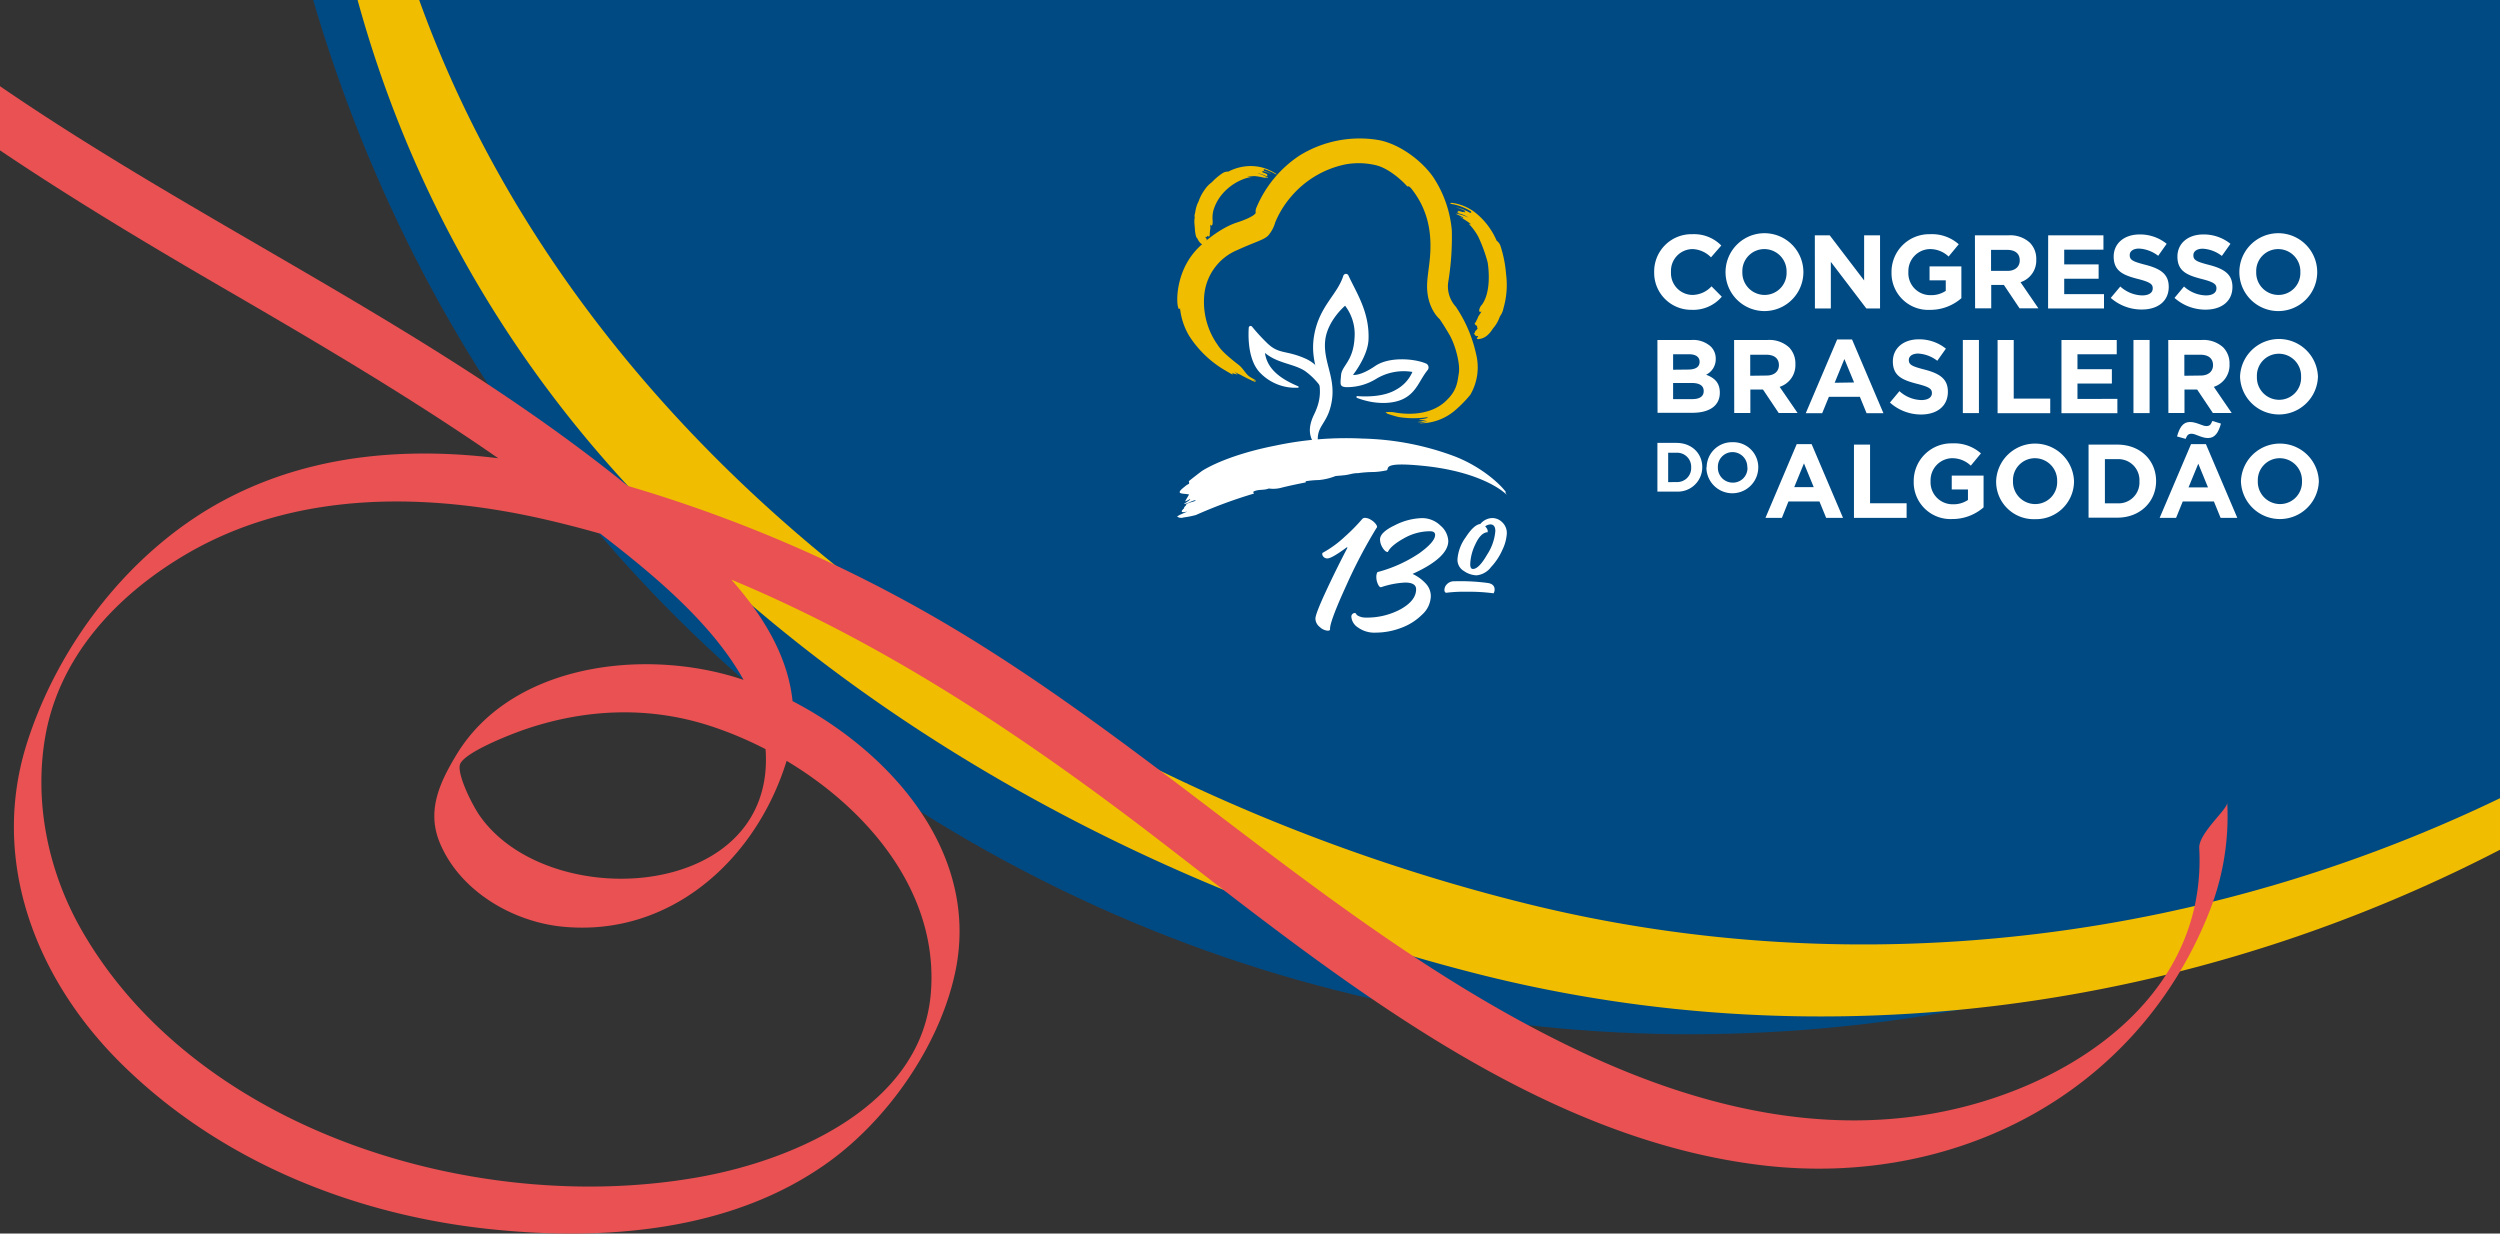 <?xml version="1.0" encoding="UTF-8" standalone="no"?>
<svg
   xmlns:dc="http://purl.org/dc/elements/1.1/"
   xmlns:cc="http://creativecommons.org/ns#"
   xmlns:rdf="http://www.w3.org/1999/02/22-rdf-syntax-ns#"
   xmlns:svg="http://www.w3.org/2000/svg"
   xmlns="http://www.w3.org/2000/svg"
   xmlns:sodipodi="http://sodipodi.sourceforge.net/DTD/sodipodi-0.dtd"
   xmlns:inkscape="http://www.inkscape.org/namespaces/inkscape"
   viewBox="0 0 581.234 286.793"
   version="1.1"
   id="svg90"
   sodipodi:docname="logo.svg"
   inkscape:version="0.92.4 (5da689c313, 2019-01-14)"
   width="581.234"
   height="286.793">
  <rect x="0" y="0" width="581.234" height="286.793" fill="#333333" stroke="none"/>
  <sodipodi:namedview
     pagecolor="#ffffff"
     bordercolor="#666666"
     borderopacity="1"
     objecttolerance="10"
     gridtolerance="10"
     guidetolerance="10"
     inkscape:pageopacity="0"
     inkscape:pageshadow="2"
     inkscape:window-width="1920"
     inkscape:window-height="1000"
     id="namedview92"
     showgrid="false"
     inkscape:zoom="0.59270423"
     inkscape:cx="-14.174117"
     inkscape:cy="142.96961"
     inkscape:window-x="0"
     inkscape:window-y="40"
     inkscape:window-maximized="1"
     inkscape:current-layer="svg90"
     fit-margin-top="0"
     fit-margin-left="0"
     fit-margin-right="0"
     fit-margin-bottom="0" />
  <defs
     id="defs4">
    <style
       id="style2">.a{fill:#004a84;}.b{fill:#f1bd00;}.c{fill:#e95153;}.d{fill:#fff;}</style>
    <clipPath
       clipPathUnits="userSpaceOnUse"
       id="clipPath4614">
      <rect
         id="rect4616"
         width="581.234"
         height="286.821"
         x="141.723"
         y="509.529"
         ry="0"
         style="opacity:0.296;stroke-width:0.778" />
    </clipPath>
    <clipPath
       clipPathUnits="userSpaceOnUse"
       id="clipPath4618">
      <rect
         id="rect4620"
         width="581.234"
         height="286.821"
         x="141.723"
         y="509.529"
         ry="0"
         style="opacity:0.296;stroke-width:0.778" />
    </clipPath>
    <clipPath
       clipPathUnits="userSpaceOnUse"
       id="clipPath4622">
      <rect
         id="rect4624"
         width="581.234"
         height="286.821"
         x="141.723"
         y="509.529"
         ry="0"
         style="opacity:0.296;stroke-width:0.778" />
    </clipPath>
    <clipPath
       clipPathUnits="userSpaceOnUse"
       id="clipPath4626">
      <rect
         id="rect4628"
         width="581.234"
         height="286.821"
         x="141.723"
         y="509.529"
         ry="0"
         style="opacity:0.296;stroke-width:0.778" />
    </clipPath>
    <clipPath
       clipPathUnits="userSpaceOnUse"
       id="clipPath4630">
      <rect
         id="rect4632"
         width="581.234"
         height="286.821"
         x="141.723"
         y="509.529"
         ry="0"
         style="opacity:0.296;stroke-width:0.778" />
    </clipPath>
    <clipPath
       clipPathUnits="userSpaceOnUse"
       id="clipPath4634">
      <rect
         id="rect4636"
         width="581.234"
         height="286.821"
         x="141.723"
         y="509.529"
         ry="0"
         style="opacity:0.296;stroke-width:0.778" />
    </clipPath>
    <clipPath
       clipPathUnits="userSpaceOnUse"
       id="clipPath4638">
      <rect
         id="rect4640"
         width="581.234"
         height="286.821"
         x="141.723"
         y="509.529"
         ry="0"
         style="opacity:0.296;stroke-width:0.778" />
    </clipPath>
    <clipPath
       clipPathUnits="userSpaceOnUse"
       id="clipPath4642">
      <rect
         id="rect4644"
         width="581.234"
         height="286.821"
         x="141.723"
         y="509.529"
         ry="0"
         style="opacity:0.296;stroke-width:0.778" />
    </clipPath>
    <clipPath
       clipPathUnits="userSpaceOnUse"
       id="clipPath4646">
      <rect
         id="rect4648"
         width="581.234"
         height="286.821"
         x="141.723"
         y="509.529"
         ry="0"
         style="opacity:0.296;stroke-width:0.778" />
    </clipPath>
    <clipPath
       clipPathUnits="userSpaceOnUse"
       id="clipPath4650">
      <rect
         id="rect4652"
         width="581.234"
         height="286.821"
         x="141.723"
         y="509.529"
         ry="0"
         style="opacity:0.296;stroke-width:0.778" />
    </clipPath>
    <clipPath
       clipPathUnits="userSpaceOnUse"
       id="clipPath4654">
      <rect
         id="rect4656"
         width="581.234"
         height="286.821"
         x="141.723"
         y="509.529"
         ry="0"
         style="opacity:0.296;stroke-width:0.778" />
    </clipPath>
    <clipPath
       clipPathUnits="userSpaceOnUse"
       id="clipPath4658">
      <rect
         id="rect4660"
         width="581.234"
         height="286.821"
         x="141.723"
         y="509.529"
         ry="0"
         style="opacity:0.296;stroke-width:0.778" />
    </clipPath>
    <clipPath
       clipPathUnits="userSpaceOnUse"
       id="clipPath4662">
      <rect
         id="rect4664"
         width="581.234"
         height="286.821"
         x="141.723"
         y="509.529"
         ry="0"
         style="opacity:0.296;stroke-width:0.778" />
    </clipPath>
    <clipPath
       clipPathUnits="userSpaceOnUse"
       id="clipPath4666">
      <rect
         id="rect4668"
         width="581.234"
         height="286.821"
         x="141.723"
         y="509.529"
         ry="0"
         style="opacity:0.296;stroke-width:0.778" />
    </clipPath>
    <clipPath
       clipPathUnits="userSpaceOnUse"
       id="clipPath4670">
      <rect
         id="rect4672"
         width="581.234"
         height="286.821"
         x="141.723"
         y="509.529"
         ry="0"
         style="opacity:0.296;stroke-width:0.778" />
    </clipPath>
    <clipPath
       clipPathUnits="userSpaceOnUse"
       id="clipPath4674">
      <rect
         id="rect4676"
         width="581.234"
         height="286.821"
         x="141.723"
         y="509.529"
         ry="0"
         style="opacity:0.296;stroke-width:0.778" />
    </clipPath>
    <clipPath
       clipPathUnits="userSpaceOnUse"
       id="clipPath4678">
      <rect
         id="rect4680"
         width="581.234"
         height="286.821"
         x="141.723"
         y="509.529"
         ry="0"
         style="opacity:0.296;stroke-width:0.778" />
    </clipPath>
    <clipPath
       clipPathUnits="userSpaceOnUse"
       id="clipPath4682">
      <rect
         id="rect4684"
         width="581.234"
         height="286.821"
         x="141.723"
         y="509.529"
         ry="0"
         style="opacity:0.296;stroke-width:0.778" />
    </clipPath>
    <clipPath
       clipPathUnits="userSpaceOnUse"
       id="clipPath4686">
      <rect
         id="rect4688"
         width="581.234"
         height="286.821"
         x="141.723"
         y="509.529"
         ry="0"
         style="opacity:0.296;stroke-width:0.778" />
    </clipPath>
    <clipPath
       clipPathUnits="userSpaceOnUse"
       id="clipPath4690">
      <rect
         id="rect4692"
         width="581.234"
         height="286.821"
         x="141.723"
         y="509.529"
         ry="0"
         style="opacity:0.296;stroke-width:0.778" />
    </clipPath>
    <clipPath
       clipPathUnits="userSpaceOnUse"
       id="clipPath4694">
      <rect
         id="rect4696"
         width="581.234"
         height="286.821"
         x="141.723"
         y="509.529"
         ry="0"
         style="opacity:0.296;stroke-width:0.778" />
    </clipPath>
    <clipPath
       clipPathUnits="userSpaceOnUse"
       id="clipPath4698">
      <rect
         id="rect4700"
         width="581.234"
         height="286.821"
         x="141.723"
         y="509.529"
         ry="0"
         style="opacity:0.296;stroke-width:0.778" />
    </clipPath>
    <clipPath
       clipPathUnits="userSpaceOnUse"
       id="clipPath4702">
      <rect
         id="rect4704"
         width="581.234"
         height="286.821"
         x="141.723"
         y="509.529"
         ry="0"
         style="opacity:0.296;stroke-width:0.778" />
    </clipPath>
    <clipPath
       clipPathUnits="userSpaceOnUse"
       id="clipPath4706">
      <rect
         id="rect4708"
         width="581.234"
         height="286.821"
         x="141.723"
         y="509.529"
         ry="0"
         style="opacity:0.296;stroke-width:0.778" />
    </clipPath>
    <clipPath
       clipPathUnits="userSpaceOnUse"
       id="clipPath4710">
      <rect
         id="rect4712"
         width="581.234"
         height="286.821"
         x="141.723"
         y="509.529"
         ry="0"
         style="opacity:0.296;stroke-width:0.778" />
    </clipPath>
    <clipPath
       clipPathUnits="userSpaceOnUse"
       id="clipPath4714">
      <rect
         id="rect4716"
         width="581.234"
         height="286.821"
         x="141.723"
         y="509.529"
         ry="0"
         style="opacity:0.296;stroke-width:0.778" />
    </clipPath>
    <clipPath
       clipPathUnits="userSpaceOnUse"
       id="clipPath4718">
      <rect
         id="rect4720"
         width="581.234"
         height="286.821"
         x="141.723"
         y="509.529"
         ry="0"
         style="opacity:0.296;stroke-width:0.778" />
    </clipPath>
    <clipPath
       clipPathUnits="userSpaceOnUse"
       id="clipPath4722">
      <rect
         id="rect4724"
         width="581.234"
         height="286.821"
         x="141.723"
         y="509.529"
         ry="0"
         style="opacity:0.296;stroke-width:0.778" />
    </clipPath>
    <clipPath
       clipPathUnits="userSpaceOnUse"
       id="clipPath4726">
      <rect
         id="rect4728"
         width="581.234"
         height="286.821"
         x="141.723"
         y="509.529"
         ry="0"
         style="opacity:0.296;stroke-width:0.778" />
    </clipPath>
    <clipPath
       clipPathUnits="userSpaceOnUse"
       id="clipPath4730">
      <rect
         id="rect4732"
         width="581.234"
         height="286.821"
         x="141.723"
         y="509.529"
         ry="0"
         style="opacity:0.296;stroke-width:0.778" />
    </clipPath>
    <clipPath
       clipPathUnits="userSpaceOnUse"
       id="clipPath4734">
      <rect
         id="rect4736"
         width="581.234"
         height="286.821"
         x="141.723"
         y="509.529"
         ry="0"
         style="opacity:0.296;stroke-width:0.778" />
    </clipPath>
    <clipPath
       clipPathUnits="userSpaceOnUse"
       id="clipPath4738">
      <rect
         id="rect4740"
         width="581.234"
         height="286.821"
         x="141.723"
         y="509.529"
         ry="0"
         style="opacity:0.296;stroke-width:0.778" />
    </clipPath>
    <clipPath
       clipPathUnits="userSpaceOnUse"
       id="clipPath4742">
      <rect
         id="rect4744"
         width="581.234"
         height="286.821"
         x="141.723"
         y="509.529"
         ry="0"
         style="opacity:0.296;stroke-width:0.778" />
    </clipPath>
    <clipPath
       clipPathUnits="userSpaceOnUse"
       id="clipPath4746">
      <rect
         id="rect4748"
         width="581.234"
         height="286.821"
         x="141.723"
         y="509.529"
         ry="0"
         style="opacity:0.296;stroke-width:0.778" />
    </clipPath>
    <clipPath
       clipPathUnits="userSpaceOnUse"
       id="clipPath4750">
      <rect
         id="rect4752"
         width="581.234"
         height="286.821"
         x="141.723"
         y="509.529"
         ry="0"
         style="opacity:0.296;stroke-width:0.778" />
    </clipPath>
    <clipPath
       clipPathUnits="userSpaceOnUse"
       id="clipPath4754">
      <rect
         id="rect4756"
         width="581.234"
         height="286.821"
         x="141.723"
         y="509.529"
         ry="0"
         style="opacity:0.296;stroke-width:0.778" />
    </clipPath>
    <clipPath
       clipPathUnits="userSpaceOnUse"
       id="clipPath4758">
      <rect
         id="rect4760"
         width="581.234"
         height="286.821"
         x="141.723"
         y="509.529"
         ry="0"
         style="opacity:0.296;stroke-width:0.778" />
    </clipPath>
    <clipPath
       clipPathUnits="userSpaceOnUse"
       id="clipPath4762">
      <rect
         id="rect4764"
         width="581.234"
         height="286.821"
         x="141.723"
         y="509.529"
         ry="0"
         style="opacity:0.296;stroke-width:0.778" />
    </clipPath>
    <clipPath
       clipPathUnits="userSpaceOnUse"
       id="clipPath4766">
      <rect
         id="rect4768"
         width="581.234"
         height="286.821"
         x="141.723"
         y="509.529"
         ry="0"
         style="opacity:0.296;stroke-width:0.778" />
    </clipPath>
    <clipPath
       clipPathUnits="userSpaceOnUse"
       id="clipPath4770">
      <rect
         id="rect4772"
         width="581.234"
         height="286.821"
         x="141.723"
         y="509.529"
         ry="0"
         style="opacity:0.296;stroke-width:0.778" />
    </clipPath>
    <clipPath
       clipPathUnits="userSpaceOnUse"
       id="clipPath4774">
      <rect
         id="rect4776"
         width="581.234"
         height="286.821"
         x="141.723"
         y="509.529"
         ry="0"
         style="opacity:0.296;stroke-width:0.778" />
    </clipPath>
  </defs>
  <title
     id="title6">Asset 7</title>
  <g
     id="g977"
     transform="translate(-141.723,-509.529)">
    <path
       clip-path="url(#clipPath4774)"
       id="path8"
       d="M 743.46,39.58 C 918.76,137.15 961.14,375.65 863.58,551 766.02,726.35 546.94,805.21 371.64,707.64 196.34,610.07 153.31,385.24 250.88,209.94 348.45,34.64 568.16,-58 743.46,39.58 Z"
       class="a"
       inkscape:connector-curvature="0"
       style="fill:#004a84" />
    <path
       clip-path="url(#clipPath4770)"
       id="path10"
       d="M 884.74,528.12 C 857.14,600.45 797,657.79 728.63,692.31 657.31,728.31 574.42,738.88 496.69,719.64 368.77,688 245.48,594.29 226.26,457.3 218,398.45 228.59,336.76 254.74,283.49 c 1,-2 3.09,-4.62 0.59,-3.66 -2.5,0.96 -5.81,9 -6.91,11.27 -51.8,105.52 -46,232.27 32.26,323.5 51.69,60.21 128.38,102.06 204.74,121.4 81.08,20.5 167.44,8.4 241.05,-30.75 76.74,-40.81 136.51,-110 167.46,-191.07 1.37,-3.58 -2.62,2 -2.88,2.34 a 56.88,56.88 0 0 0 -6.31,11.63 z"
       class="b"
       inkscape:connector-curvature="0"
       style="fill:#f1bd00" />
    <path
       clip-path="url(#clipPath4766)"
       id="path12"
       d="m 0,299.59 a 292.65,292.65 0 0 0 54.91,164.68 c 36.47,50.47 88.09,82.91 141.09,113.6 27,15.69 54,31.71 78.89,50.82 17.58,13.52 45.79,33.74 44.89,58.58 -1.16,31.89 -50.93,34 -66.46,12 -2,-2.85 -5.45,-10 -4.62,-12.1 1.09,-2.73 11.51,-6.87 15.44,-8.19 14,-4.7 28.55,-5.26 42.63,-0.7 26.09,8.45 53.91,32.41 51.35,62.3 -2.19,25.72 -31.18,38.47 -53.41,42.53 -51.12,9.34 -116.88,-10 -144,-57.31 -7.65,-13.36 -11.06,-29.25 -8.55,-44.51 3.09,-18.81 16.39,-33.1 32.28,-42.58 25.63,-15.3 56.66,-14.83 84.9,-8.21 54,12.66 99.95,42 143.25,75.43 40.53,31.29 86.48,68.4 139.09,74.55 44.23,5.16 86.43,-16.32 103.38,-58.18 a 60.28,60.28 0 0 0 4.48,-26.16 c 0.08,1.56 -6.69,7.12 -6.51,10.58 1.61,30.58 -23.06,50.63 -50.28,58.9 -31.84,9.68 -64.12,2.27 -93.47,-11.56 -50.82,-23.94 -90.64,-63.55 -137.65,-93.38 a 328.38,328.38 0 0 0 -86.79,-39 c -30,-8.44 -63.48,-10.91 -91.73,4.52 -21.11,11.53 -37.63,32.88 -45,55.71 -8.89,27.46 1.86,55.11 21.64,74.74 23.07,22.9 54.46,35.44 86.46,38.7 26.17,2.68 55.16,0.48 77.34,-15.08 14.33,-10 26.63,-27.54 30.27,-44.78 6.57,-31.12 -20.6,-57.18 -47.46,-67.26 -22.26,-8.36 -55.21,-5.32 -68.54,16.81 -3.86,6.41 -6.92,12.91 -3.89,20.33 4.6,11.24 16.88,18.44 28.53,19.6 25,2.48 44.81,-15.38 52,-38.08 8.87,-28 -18.67,-49.84 -38,-65.36 C 233.9,579.34 170.17,554 117.68,511.77 64.33,468.83 26.54,409.56 12.47,342.32 A 290.44,290.44 0 0 1 6.47,289 c 0,1.65 -6.58,7.08 -6.51,10.59 z"
       class="c"
       inkscape:connector-curvature="0"
       style="fill:#e95153" />
    <path
       clip-path="url(#clipPath4762)"
       id="path14"
       d="m 526.31,572.8 v 0 a 8.66,8.66 0 0 1 8.88,-8.82 8.84,8.84 0 0 1 6.72,2.63 l -2.39,2.75 a 6.28,6.28 0 0 0 -4.35,-1.92 5.05,5.05 0 0 0 -4.95,5.31 v 0 a 5.06,5.06 0 0 0 4.95,5.35 6.14,6.14 0 0 0 4.47,-2 l 2.39,2.41 a 8.7,8.7 0 0 1 -7,3.05 8.6,8.6 0 0 1 -8.72,-8.76 z"
       class="d"
       inkscape:connector-curvature="0"
       style="fill:#ffffff" />
    <path
       clip-path="url(#clipPath4758)"
       id="path16"
       d="m 542.9,572.8 v 0 a 9.05,9.05 0 0 1 18.1,0 v 0 a 9.05,9.05 0 0 1 -18.1,0 z m 14.19,0 v 0 a 5.18,5.18 0 0 0 -5.16,-5.36 5.11,5.11 0 0 0 -5.12,5.31 v 0 a 5.18,5.18 0 0 0 5.16,5.35 5.11,5.11 0 0 0 5.12,-5.3 z"
       class="d"
       inkscape:connector-curvature="0"
       style="fill:#ffffff" />
    <path
       clip-path="url(#clipPath4754)"
       id="path18"
       d="m 563.66,564.24 h 3.46 l 8,10.49 v -10.49 h 3.7 v 17 h -3.19 l -8.25,-10.83 v 10.83 h -3.7 z"
       class="d"
       inkscape:connector-curvature="0"
       style="fill:#ffffff" />
    <path
       clip-path="url(#clipPath4750)"
       id="path20"
       d="m 581.49,572.8 v 0 a 8.75,8.75 0 0 1 8.94,-8.82 9.36,9.36 0 0 1 6.69,2.34 l -2.36,2.85 a 6.26,6.26 0 0 0 -4.45,-1.73 5.12,5.12 0 0 0 -4.9,5.31 v 0 a 5.1,5.1 0 0 0 5.16,5.4 6,6 0 0 0 3.53,-1 v -2.45 h -3.77 v -3.24 h 7.4 v 7.4 a 11,11 0 0 1 -7.28,2.71 8.54,8.54 0 0 1 -8.96,-8.77 z"
       class="d"
       inkscape:connector-curvature="0"
       style="fill:#ffffff" />
    <path
       clip-path="url(#clipPath4746)"
       id="path22"
       d="m 600.88,564.24 h 7.79 a 6.74,6.74 0 0 1 5,1.73 5.32,5.32 0 0 1 1.47,3.89 v 0 a 5.29,5.29 0 0 1 -3.66,5.28 l 4.16,6.08 h -4.38 l -3.65,-5.45 h -2.94 v 5.45 h -3.75 z m 7.55,8.27 c 1.82,0 2.87,-1 2.87,-2.41 v -0.05 c 0,-1.6 -1.12,-2.43 -2.95,-2.43 h -3.72 v 4.89 z"
       class="d"
       inkscape:connector-curvature="0"
       style="fill:#ffffff" />
    <path
       clip-path="url(#clipPath4742)"
       id="path24"
       d="m 617.91,564.24 h 12.85 v 3.33 h -9.12 V 571 h 8 v 3.33 h -8 v 3.58 h 9.25 v 3.33 h -13 z"
       class="d"
       inkscape:connector-curvature="0"
       style="fill:#ffffff" />
    <path
       clip-path="url(#clipPath4738)"
       id="path26"
       d="m 632.46,578.79 2.22,-2.65 a 7.84,7.84 0 0 0 5.08,2.07 c 1.54,0 2.46,-0.61 2.46,-1.61 v -0.05 c 0,-0.95 -0.58,-1.43 -3.43,-2.16 -3.43,-0.88 -5.65,-1.83 -5.65,-5.21 v 0 c 0,-3.09 2.49,-5.14 6,-5.14 a 9.82,9.82 0 0 1 6.32,2.17 l -1.97,2.79 a 8.07,8.07 0 0 0 -4.43,-1.68 c -1.44,0 -2.19,0.66 -2.19,1.49 v 0.05 c 0,1.12 0.73,1.48 3.67,2.24 3.46,0.9 5.4,2.14 5.4,5.11 v 0 c 0,3.38 -2.58,5.28 -6.25,5.28 a 10.84,10.84 0 0 1 -7.23,-2.7 z"
       class="d"
       inkscape:connector-curvature="0"
       style="fill:#ffffff" />
    <path
       clip-path="url(#clipPath4734)"
       id="path28"
       d="m 647.28,578.79 2.21,-2.65 a 7.84,7.84 0 0 0 5.09,2.07 c 1.53,0 2.45,-0.61 2.45,-1.61 v -0.05 c 0,-0.95 -0.58,-1.43 -3.43,-2.16 -3.43,-0.88 -5.64,-1.83 -5.64,-5.21 v 0 c 0,-3.09 2.48,-5.14 6,-5.14 a 9.86,9.86 0 0 1 6.33,2.17 l -2,2.82 a 8,8 0 0 0 -4.43,-1.68 c -1.43,0 -2.19,0.66 -2.19,1.49 v 0.05 c 0,1.12 0.73,1.48 3.68,2.24 3.45,0.9 5.4,2.14 5.4,5.11 v 0 c 0,3.38 -2.58,5.28 -6.26,5.28 a 10.81,10.81 0 0 1 -7.21,-2.73 z"
       class="d"
       inkscape:connector-curvature="0"
       style="fill:#ffffff" />
    <path
       clip-path="url(#clipPath4730)"
       id="path30"
       d="m 662.36,572.8 v 0 a 9.05,9.05 0 0 1 18.1,0 v 0 a 9.05,9.05 0 0 1 -18.1,0 z m 14.18,0 v 0 a 5.17,5.17 0 0 0 -5.15,-5.36 5.1,5.1 0 0 0 -5.11,5.31 v 0 a 5.17,5.17 0 0 0 5.16,5.35 5.09,5.09 0 0 0 5.1,-5.3 z"
       class="d"
       inkscape:connector-curvature="0"
       style="fill:#ffffff" />
    <path
       clip-path="url(#clipPath4726)"
       id="path32"
       d="M 527.06,588.57 H 535 a 6.1,6.1 0 0 1 4.45,1.51 3.89,3.89 0 0 1 1.17,2.89 v 0 a 4,4 0 0 1 -2.24,3.68 c 2,0.75 3.19,1.89 3.19,4.18 v 0 c 0,3.12 -2.53,4.67 -6.37,4.67 h -8.11 z m 7.11,6.88 c 1.65,0 2.7,-0.53 2.7,-1.8 v 0 c 0,-1.12 -0.88,-1.76 -2.46,-1.76 h -3.7 v 3.6 z m 1,6.87 c 1.65,0 2.65,-0.59 2.65,-1.85 v -0.05 c 0,-1.14 -0.85,-1.85 -2.78,-1.85 h -4.33 v 3.75 z"
       class="d"
       inkscape:connector-curvature="0"
       style="fill:#ffffff" />
    <path
       clip-path="url(#clipPath4722)"
       id="path34"
       d="m 544.89,588.57 h 7.79 a 6.8,6.8 0 0 1 5,1.73 5.35,5.35 0 0 1 1.46,3.89 v 0 a 5.29,5.29 0 0 1 -3.66,5.28 l 4.17,6.08 h -4.39 l -3.65,-5.45 h -2.94 v 5.45 h -3.75 z m 7.55,8.27 c 1.82,0 2.87,-1 2.87,-2.41 v 0 c 0,-1.6 -1.12,-2.43 -2.95,-2.43 h -3.72 v 4.89 z"
       class="d"
       inkscape:connector-curvature="0"
       style="fill:#ffffff" />
    <path
       clip-path="url(#clipPath4718)"
       id="path36"
       d="m 568.85,588.45 h 3.46 l 7.3,17.15 h -3.92 l -1.56,-3.82 h -7.2 l -1.56,3.82 h -3.82 z m 3.94,10 -2.26,-5.45 -2.26,5.52 z"
       class="d"
       inkscape:connector-curvature="0"
       style="fill:#ffffff" />
    <path
       clip-path="url(#clipPath4714)"
       id="path38"
       d="m 581.12,603.12 2.21,-2.65 a 7.86,7.86 0 0 0 5.09,2.07 c 1.53,0 2.46,-0.61 2.46,-1.61 v 0 c 0,-1 -0.59,-1.43 -3.43,-2.16 -3.43,-0.88 -5.65,-1.83 -5.65,-5.21 v 0 c 0,-3.09 2.48,-5.14 6,-5.14 a 9.84,9.84 0 0 1 6.33,2.17 l -2,2.82 a 8,8 0 0 0 -4.42,-1.68 c -1.44,0 -2.2,0.66 -2.2,1.49 v 0 c 0,1.12 0.73,1.48 3.68,2.24 3.45,0.9 5.4,2.14 5.4,5.11 v 0.05 c 0,3.38 -2.58,5.28 -6.25,5.28 a 10.82,10.82 0 0 1 -7.22,-2.78 z"
       class="d"
       inkscape:connector-curvature="0"
       style="fill:#ffffff" />
    <path
       clip-path="url(#clipPath4710)"
       id="path40"
       d="m 598.07,588.57 h 3.74 v 17 h -3.74 z"
       class="d"
       inkscape:connector-curvature="0"
       style="fill:#ffffff" />
    <path
       clip-path="url(#clipPath4706)"
       id="path42"
       d="m 606.15,588.57 h 3.75 v 13.63 h 8.49 v 3.4 h -12.24 z"
       class="d"
       inkscape:connector-curvature="0"
       style="fill:#ffffff" />
    <path
       clip-path="url(#clipPath4702)"
       id="path44"
       d="m 621,588.57 h 12.85 v 3.33 h -9.13 v 3.46 h 8 v 3.33 h -8 v 3.58 H 634 v 3.33 h -13 z"
       class="d"
       inkscape:connector-curvature="0"
       style="fill:#ffffff" />
    <path
       clip-path="url(#clipPath4698)"
       id="path46"
       d="m 637.74,588.57 h 3.75 v 17 h -3.75 z"
       class="d"
       inkscape:connector-curvature="0"
       style="fill:#ffffff" />
    <path
       clip-path="url(#clipPath4694)"
       id="path48"
       d="m 645.83,588.57 h 7.78 a 6.8,6.8 0 0 1 5,1.73 5.31,5.31 0 0 1 1.46,3.89 v 0 a 5.28,5.28 0 0 1 -3.65,5.28 l 4.16,6.08 h -4.38 l -3.65,-5.45 h -2.95 v 5.45 h -3.74 z m 7.54,8.27 c 1.83,0 2.87,-1 2.87,-2.41 v 0 c 0,-1.6 -1.12,-2.43 -2.94,-2.43 h -3.73 v 4.89 z"
       class="d"
       inkscape:connector-curvature="0"
       style="fill:#ffffff" />
    <path
       clip-path="url(#clipPath4690)"
       id="path50"
       d="m 662.52,597.13 v 0 a 9.06,9.06 0 0 1 18.11,-0.05 v 0.05 a 9.06,9.06 0 0 1 -18.11,0 z m 14.19,0 v 0 a 5.18,5.18 0 0 0 -5.16,-5.36 5.1,5.1 0 0 0 -5.11,5.31 v 0.05 a 5.17,5.17 0 0 0 5.16,5.35 5.1,5.1 0 0 0 5.11,-5.35 z"
       class="d"
       inkscape:connector-curvature="0"
       style="fill:#ffffff" />
    <path
       clip-path="url(#clipPath4686)"
       id="path52"
       d="m 527.06,612.5 h 4.43 c 3.56,0 6,2.45 6,5.65 v 0 a 5.68,5.68 0 0 1 -6,5.67 h -4.43 z m 4.43,9.1 a 3.24,3.24 0 0 0 3.42,-3.39 v 0 a 3.26,3.26 0 0 0 -3.42,-3.42 h -1.93 v 6.84 z"
       class="d"
       inkscape:connector-curvature="0"
       style="fill:#ffffff" />
    <path
       clip-path="url(#clipPath4682)"
       id="path54"
       d="m 538.51,618.21 v 0 a 5.87,5.87 0 0 1 6,-5.87 5.81,5.81 0 0 1 6,5.84 v 0 a 6.03,6.03 0 0 1 -12.06,0 z m 9.45,0 v 0 a 3.44,3.44 0 0 0 -3.43,-3.57 3.4,3.4 0 0 0 -3.41,3.54 v 0 a 3.45,3.45 0 0 0 3.44,3.56 3.38,3.38 0 0 0 3.44,-3.53 z"
       class="d"
       inkscape:connector-curvature="0"
       style="fill:#ffffff" />
    <path
       clip-path="url(#clipPath4678)"
       id="path56"
       d="m 559.45,612.78 h 3.46 l 7.3,17.15 h -3.92 l -1.56,-3.82 h -7.2 l -1.53,3.82 h -3.82 z m 3.95,10 -2.27,-5.52 -2.26,5.52 z"
       class="d"
       inkscape:connector-curvature="0"
       style="fill:#ffffff" />
    <path
       clip-path="url(#clipPath4674)"
       id="path58"
       d="m 572.76,612.9 h 3.74 v 13.63 h 8.5 v 3.4 h -12.24 z"
       class="d"
       inkscape:connector-curvature="0"
       style="fill:#ffffff" />
    <path
       clip-path="url(#clipPath4670)"
       id="path60"
       d="m 586.65,621.47 v -0.05 a 8.75,8.75 0 0 1 8.94,-8.81 9.36,9.36 0 0 1 6.69,2.33 l -2.36,2.85 a 6.24,6.24 0 0 0 -4.45,-1.73 5.12,5.12 0 0 0 -4.9,5.31 v 0 a 5.11,5.11 0 0 0 5.16,5.4 6,6 0 0 0 3.53,-1 v -2.44 h -3.77 v -3.23 h 7.4 v 7.39 a 11,11 0 0 1 -7.28,2.71 8.54,8.54 0 0 1 -8.96,-8.73 z"
       class="d"
       inkscape:connector-curvature="0"
       style="fill:#ffffff" />
    <path
       clip-path="url(#clipPath4666)"
       id="path62"
       d="m 605.81,621.47 v -0.05 a 9.06,9.06 0 0 1 18.11,0 v 0 a 8.82,8.82 0 0 1 -9.08,8.81 8.73,8.73 0 0 1 -9.03,-8.76 z m 14.19,0 v -0.05 a 5.19,5.19 0 0 0 -5.16,-5.36 5.1,5.1 0 0 0 -5.11,5.31 v 0 a 5.17,5.17 0 0 0 5.16,5.35 5.09,5.09 0 0 0 5.11,-5.25 z"
       class="d"
       inkscape:connector-curvature="0"
       style="fill:#ffffff" />
    <path
       clip-path="url(#clipPath4662)"
       id="path64"
       d="m 627.3,612.9 h 6.7 c 5.35,0 9,3.67 9,8.47 v 0 c 0,4.79 -3.7,8.51 -9,8.51 h -6.7 z m 6.7,13.65 a 4.85,4.85 0 0 0 5.13,-5.08 v -0.05 A 4.89,4.89 0 0 0 634,616.28 h -2.9 v 10.27 z"
       class="d"
       inkscape:connector-curvature="0"
       style="fill:#ffffff" />
    <path
       clip-path="url(#clipPath4658)"
       id="path66"
       d="m 651.13,612.78 h 3.45 l 7.3,17.15 H 658 l -1.56,-3.82 h -7.24 l -1.55,3.82 h -3.82 z M 647.87,611 c 0.56,-2 1.33,-3.36 3,-3.36 1.51,0 2.92,0.95 3.8,0.95 0.88,0 1.07,-0.41 1.41,-1.19 l 2,0.61 c -0.56,2 -1.34,3.36 -3,3.36 -1.51,0 -2.92,-1 -3.8,-1 -0.88,0 -1.07,0.41 -1.41,1.19 z m 7.2,11.85 -2.26,-5.52 -2.27,5.52 z"
       class="d"
       inkscape:connector-curvature="0"
       style="fill:#ffffff" />
    <path
       clip-path="url(#clipPath4654)"
       id="path68"
       d="m 662.73,621.47 v -0.05 a 9.06,9.06 0 0 1 18.11,0 v 0 a 9.06,9.06 0 0 1 -18.11,0.05 z m 14.19,0 v -0.05 a 5.18,5.18 0 0 0 -5.16,-5.36 5.1,5.1 0 0 0 -5.11,5.31 v 0 a 5.17,5.17 0 0 0 5.16,5.35 5.09,5.09 0 0 0 5.11,-5.25 z"
       class="d"
       inkscape:connector-curvature="0"
       style="fill:#ffffff" />
    <path
       clip-path="url(#clipPath4650)"
       id="path70"
       d="m 491.87,573.22 a 27.86,27.86 0 0 0 -1.33,-6.62 2.56,2.56 0 0 0 -0.86,-1.12 16.78,16.78 0 0 0 -5.18,-6.69 11.44,11.44 0 0 0 -5.12,-2.09 c -0.24,0 -0.45,0 -0.48,0.07 -0.03,0.07 0.14,0.17 0.38,0.2 a 12.3,12.3 0 0 1 4.4,1.69 c 0.36,0.39 -0.23,0.33 -0.23,0.33 a 11.26,11.26 0 0 0 -3.16,-1.27 c 0,0 -0.09,0 -0.1,0 -0.01,0 0,0 0.05,0 a 13.78,13.78 0 0 1 2.22,0.9 c -0.13,0 -0.21,0 -0.21,0.09 0,0.09 0.07,0.17 0.2,0.27 a 5.1,5.1 0 0 0 -0.5,-0.19 c -0.11,0 -0.19,0 -0.19,0 0,0 0,0.06 0.11,0.09 -1,-0.36 -1.59,-0.43 -1,-0.25 v 0 c -0.28,0 -0.46,0.07 0.08,0.23 -0.23,0 -0.41,0 -0.41,0.06 0,0.06 0.19,0.2 0.42,0.25 a 5.94,5.94 0 0 1 2.16,0.95 10.16,10.16 0 0 0 -2.79,-0.9 c -0.08,0 -0.15,0 -0.15,0 0,0 0.06,0.06 0.14,0.08 l 1.23,0.6 c 0.5,0.24 0.35,0.38 0.35,0.38 0,0 -0.34,-0.21 -0.51,-0.29 a 0.11,0.11 0 0 0 -0.09,0 c 0,0 0,0 0,0.05 a 3.28,3.28 0 0 1 0.46,0.25 l 0.15,0.12 a 15.27,15.27 0 0 1 1.69,1.15 c 0.18,0.27 -0.3,0 -0.3,0 l -0.09,-0.05 c 0,0 0,0 0,0.05 a 13.72,13.72 0 0 1 2.2,3 34.85,34.85 0 0 1 2.17,5.92 c 0.05,0.21 1.12,6.55 -1.32,9.9 a 2.18,2.18 0 0 0 -0.64,1.47 c 0.06,0.2 0.28,0.24 0.56,0.1 l -0.81,1.25 c -0.1,0.4 -0.41,0.82 -0.51,1.2 0,0 -0.46,0.34 -0.18,0.54 a 0.57,0.57 0 0 0 0.48,0.34 c 0,0 -0.14,0.5 0.17,0.53 -0.25,0.21 -0.19,0.34 -0.39,0.5 -0.2,0.16 -0.5,0.55 -0.26,0.58 l -0.29,0.18 a 0.19,0.19 0 0 1 0,0.12 0.35,0.35 0 0 0 0.21,0 c 0,0 -0.11,0.28 0.15,0.24 0,0.08 0,0.19 0.05,0.22 a 1.09,1.09 0 0 0 0.53,0 0.14,0.14 0 0 1 0,0.19 c -0.27,0.26 -0.47,0.66 0.43,0.49 0.67,-0.12 1.84,-0.45 3.06,-2.42 a 8.36,8.36 0 0 0 1.62,-2.82 4.51,4.51 0 0 0 0.83,-1.9 19.53,19.53 0 0 0 0.6,-7.97 z"
       class="b"
       inkscape:connector-curvature="0"
       style="fill:#f1bd00" />
    <polygon
       clip-path="url(#clipPath4646)"
       id="polygon72"
       points="423.47,551.91 423.47,551.9 "
       class="d"
       style="fill:#ffffff" />
    <path
       clip-path="url(#clipPath4642)"
       id="path74"
       d="m 438.1,549.75 a 10.52,10.52 0 0 0 -4.51,-1.56 11.19,11.19 0 0 0 -6.34,1.27 c -0.27,-0.14 -1.07,0.18 -1.14,0.23 a 14,14 0 0 0 -2.64,2.21 6.59,6.59 0 0 0 -1.6,1.65 10.39,10.39 0 0 0 -1.49,2.82 c 0,0 -0.23,0.47 -0.32,0.68 a 9.48,9.48 0 0 0 -0.49,2.06 1.39,1.39 0 0 0 -0.07,0.95 5.08,5.08 0 0 0 -0.1,0.92 c 0,0.53 0.13,1.69 0.13,1.74 a 4.45,4.45 0 0 0 0.07,0.79 c 0.07,0.49 0.18,1.24 0.5,1.45 a 3.16,3.16 0 0 0 0.85,1.2 c 0.16,0.11 0.24,0.12 0.29,0.08 l 0.12,0.23 a 4.5,4.5 0 0 0 0.64,-0.58 h 0.05 c 0,0 0,0 0.11,0.05 v 0 c 0,0 0,0 0,-0.07 a 0.45,0.45 0 0 1 0,-0.08 v -0.07 a 0.6,0.6 0 0 0 0.14,-0.45 c -0.13,-0.47 -0.32,-0.4 -0.39,-0.79 a 0.22,0.22 0 0 0 0.26,0.16 c 0.21,0 0.24,-0.32 0.24,-0.32 0,0 0.32,0.37 0.51,0.09 a 1.13,1.13 0 0 0 0.06,-0.47 8.81,8.81 0 0 1 0.14,-1.25 3.18,3.18 0 0 0 -0.1,-1 c 0.14,0.25 0.32,0.34 0.44,0.26 a 0.68,0.68 0 0 0 0.18,-0.49 3.1,3.1 0 0 0 0,-0.79 6.83,6.83 0 0 1 0.21,-2.29 10.57,10.57 0 0 1 1.57,-3.14 12.14,12.14 0 0 1 5.22,-4 8.5,8.5 0 0 1 2.78,-0.63 c 0,0 0,0 0,0 a 0.13,0.13 0 0 0 -0.09,0 8.23,8.23 0 0 0 -1.65,0.09 4.46,4.46 0 0 1 0.93,-0.26 10.12,10.12 0 0 1 2.18,0.23 c 0.06,0 0.09,0 0.09,0 0,0 1.15,0.33 1.2,0.11 l 0.31,0.13 c 0.07,0 0.13,0 0.14,0 0.01,0 0,-0.07 -0.1,-0.11 a 10,10 0 0 0 -2.36,-1 l 0.36,0.05 a 10.19,10.19 0 0 1 1.57,0.57 c 0.19,0.09 0.36,0.12 0.4,0.07 0.04,-0.05 0,-0.08 -0.08,-0.13 0.28,-0.38 -0.72,-0.62 -0.72,-0.62 0,0 -0.43,-0.22 -0.57,-0.27 0.13,0 0.22,0 0.25,-0.05 0.03,-0.05 0,-0.11 -0.12,-0.18 a 14.16,14.16 0 0 1 2,0.68 c 0,0 0.06,0 0.05,0 l -0.08,-0.06 a 10.83,10.83 0 0 0 -1.66,-0.66 h 0.08 c 0,0 0.17,-0.18 -0.13,-0.4 a 12.14,12.14 0 0 1 2.75,1.16 c 0.18,0.11 0.33,0.15 0.34,0.09 0.01,-0.06 -0.23,-0.19 -0.41,-0.3 z"
       class="b"
       inkscape:connector-curvature="0"
       style="fill:#f1bd00" />
    <path
       clip-path="url(#clipPath4638)"
       id="path76"
       d="m 484.92,591.9 a 31.83,31.83 0 0 0 -4.74,-11.08 7,7 0 0 1 -1.77,-5.61 63.94,63.94 0 0 0 0.85,-12.13 A 26.59,26.59 0 0 0 475,550.8 c -2.44,-3.61 -7.48,-7.63 -12.59,-8.68 a 26.59,26.59 0 0 0 -18.52,3.55 27,27 0 0 0 -10,12 2.29,2.29 0 0 0 -0.22,1.39 c -0.48,0.78 -2.78,1.69 -4.3,2.18 -3.91,1.24 -8.27,4.83 -10.05,7 -5.15,6.22 -3.94,14.59 -3.25,12.93 a 15.79,15.79 0 0 0 2.11,6.42 24.74,24.74 0 0 0 7.7,7.64 c 0.81,0.49 1.57,0.94 2.18,1.27 0.45,0.22 0.28,-0.05 0.11,-0.27 0.14,0.08 0.82,0.34 0.8,0.23 0.89,0.47 0.16,-0.15 -0.28,-0.51 a 9.7,9.7 0 0 0 1.41,0.7 c 0.31,0.17 0.61,0.34 0.89,0.48 1.7,0.87 2.8,1.37 2.71,1.16 a 4.49,4.49 0 0 0 -1,-0.58 c 0.92,0.41 1.06,0.32 1,0.25 -0.06,-0.07 -0.46,-0.25 -1.39,-0.82 -0.93,-0.57 -1.51,-1.93 -2.63,-2.8 -1.12,-0.87 -3.8,-2.92 -4.78,-4.51 a 17.31,17.31 0 0 1 -3.19,-11.72 12.58,12.58 0 0 1 7.76,-10.48 c 4.07,-1.86 6,-2.29 7.05,-3.28 a 8,8 0 0 0 1.7,-3.16 22.24,22.24 0 0 1 3.78,-6.07 22.56,22.56 0 0 1 12.56,-7.38 17.27,17.27 0 0 1 7,0.19 c 3,0.68 6.22,3.62 7.39,5 0.1,-0.25 0.58,0 1,0.57 3.58,4.57 4.89,9.91 4.15,16.68 -0.19,1.83 -0.51,3.61 -0.58,5.37 -0.2,5.61 2.92,8.18 2.92,8.18 0,0 1,1.43 2.3,3.68 1.3,2.25 2.51,6.62 2.15,8.89 -0.36,2.27 -0.45,4.12 -3.19,6.62 -2.74,2.5 -7.16,3.38 -12.11,2.43 a 13.4,13.4 0 0 0 -1.72,0 c -0.1,0 0.26,0.22 0.28,0.23 0.02,0.01 0,0.09 0.24,0.18 0.77,0.25 1.58,0.49 2.4,0.71 a 22.13,22.13 0 0 0 6.7,0.07 c 0,0 0.36,0 0.06,0.15 -0.3,0.15 -0.92,0.23 -1.38,0.31 -1.35,0.16 0.51,0.24 0.51,0.24 a 3,3 0 0 0 0.68,0 c 0,0 -0.83,0.22 -1.17,0.28 -0.68,0.09 -1.13,0.14 -0.61,0.17 a 8.29,8.29 0 0 0 1.7,-0.16 c 0.14,0 0.2,0 0.09,0.09 l -0.67,0.15 c -0.69,0.09 -1.16,0.15 -0.62,0.17 l 1,-0.05 a 12.44,12.44 0 0 0 7.21,-3.2 27.56,27.56 0 0 0 3.27,-3.38 12.68,12.68 0 0 0 1.36,-9.41 z"
       class="b"
       inkscape:connector-curvature="0"
       style="fill:#f1bd00" />
    <path
       clip-path="url(#clipPath4634)"
       id="path78"
       d="m 473.34,594.08 c -2.7,-1.2 -8.63,-1.69 -11.89,0.54 -3.56,2.43 -5.16,2.06 -5.16,2.06 0,0 3.42,-4.29 3.6,-8.12 0.3,-6.39 -2.77,-10.88 -4.65,-14.95 a 0.64,0.64 0 0 0 -1.19,0 c -1.37,4.39 -5.42,6.93 -6.72,13.47 -1.62,8.21 3.59,11.29 -0.06,18.74 -2.3,4.71 -0.25,6.78 1.92,9.36 a 6.47,6.47 0 0 1 -1.1,-3.54 c 0,-3.37 2.39,-3.76 3.25,-8.77 0.94,-5.49 -1.89,-9 -1.55,-13.83 0.34,-4.83 4.66,-8.43 4.66,-8.43 a 10.89,10.89 0 0 1 2.2,7.42 c -0.3,5.55 -2.95,6.47 -3.14,8.71 -0.19,2.24 -0.32,2.64 1.1,2.8 a 12.93,12.93 0 0 0 7.08,-1.94 12.36,12.36 0 0 1 8.41,-1.6 8.55,8.55 0 0 1 -3.74,4.09 c -2.92,1.77 -7.18,1.69 -9.24,1.52 V 602 c 4.69,1.82 8.85,1.35 11,0.2 3,-1.54 3.67,-4.39 5.54,-6.66 a 1,1 0 0 0 -0.32,-1.46 z"
       class="d"
       inkscape:connector-curvature="0"
       style="fill:#ffffff" />
    <path
       clip-path="url(#clipPath4630)"
       id="path80"
       d="m 445.14,592.86 c -4.57,-2 -6.09,-0.88 -8.88,-3.63 a 45.44,45.44 0 0 1 -3.44,-3.75 0.43,0.43 0 0 0 -0.77,0.24 c -0.15,2.32 -0.14,7.74 2.73,10.57 a 11.39,11.39 0 0 0 8.85,3.37 v -0.28 c -3.26,-1.38 -7.25,-3.55 -7.81,-7.8 2.91,2.43 6.48,2.46 9.18,4.12 a 15.67,15.67 0 0 1 4.54,4.93 l 0.65,-1.39 a 8.52,8.52 0 0 0 -5.05,-6.38 z"
       class="d"
       inkscape:connector-curvature="0"
       style="fill:#ffffff" />
    <path
       clip-path="url(#clipPath4626)"
       id="path82"
       d="m 491.88,624 c -1.17,-1.71 -5.56,-5.88 -11.88,-8.34 a 64.83,64.83 0 0 0 -21.37,-4.16 79,79 0 0 0 -20.39,1.63 c -7.22,1.41 -13.37,3.61 -17,5.85 -0.54,0.38 -2.62,2 -3.14,2.44 a 0.83,0.83 0 0 1 0.06,0.59 4.2,4.2 0 0 0 -1.07,0.72 c -2.24,1.72 -0.56,1.49 0.71,1.7 a 0.55,0.55 0 0 1 0.36,0.1 l -0.89,1.5 c 0,0.16 0.58,-0.17 1.09,-0.46 0,0 0.55,-0.05 -1.37,1.09 0.23,0.12 0.88,-0.18 1.49,-0.45 0.61,-0.27 1.18,-0.5 1.22,-0.28 -0.36,0.28 -2.34,0.53 -2.23,1.09 0,0 -0.55,0.42 -0.44,0.67 a 2.56,2.56 0 0 0 -0.5,0.54 c -0.21,0.38 0.11,0.5 1.24,0.22 -0.35,0.18 -0.79,0.35 -1.22,0.55 a 5.65,5.65 0 0 0 -1.16,0.62 1.64,1.64 0 0 0 1.52,0.21 22.29,22.29 0 0 0 2.82,-0.55 111.56,111.56 0 0 1 13.52,-5 c 0,-0.19 -0.35,-0.31 0,-0.51 1.16,-0.54 2.3,-0.19 3.46,-0.67 a 7.32,7.32 0 0 0 3.12,-0.23 c 1.83,-0.45 3.66,-0.83 5.49,-1.19 -0.07,-0.11 -0.1,-0.21 0.08,-0.28 a 20.69,20.69 0 0 1 2.94,-0.26 14.17,14.17 0 0 0 3.88,-0.93 c 0.68,-0.09 1.09,-0.08 1.78,-0.17 1.38,-0.09 2.05,-0.51 3.48,-0.51 a 26.85,26.85 0 0 1 3.65,-0.26 16.84,16.84 0 0 0 2.71,-0.34 c 1.53,-0.08 -2.2,-2.3 9.68,-1 11.2,1.28 16.89,5 18.5,6.64 -0.21,-0.45 -0.54,-0.67 -0.14,-0.57 z"
       class="d"
       inkscape:connector-curvature="0"
       style="fill:#ffffff" />
    <path
       clip-path="url(#clipPath4622)"
       id="path84"
       d="m 450.41,656.16 a 3,3 0 0 1 -1.86,-0.87 2.53,2.53 0 0 1 -1,-1.93 q 0,-1.07 2.38,-6.21 2.38,-5.14 5.07,-10.28 l -0.12,-0.12 q -3.53,2.6 -4.5,2.6 a 1.14,1.14 0 0 1 -1,-0.42 0.92,0.92 0 0 1 -0.21,-0.84 25.17,25.17 0 0 0 5.24,-3.81 42.63,42.63 0 0 0 4,-4.06 0.85,0.85 0 0 1 0.69,-0.29 2.73,2.73 0 0 1 1.38,0.47 3.78,3.78 0 0 1 1.17,1.05 c 0.27,0.4 0.3,0.67 0.09,0.84 a 117.18,117.18 0 0 0 -7,13.33 q -3.8,8.31 -3.79,10.09 c 0.05,0.29 -0.13,0.45 -0.54,0.45 z"
       class="d"
       inkscape:connector-curvature="0"
       style="fill:#ffffff" />
    <path
       clip-path="url(#clipPath4618)"
       id="path86"
       d="m 478.44,635.29 q 0,3.9 -8.31,7.67 a 9.76,9.76 0 0 1 3,2.16 4.29,4.29 0 0 1 1.25,3 6,6 0 0 1 -2,4.28 13.44,13.44 0 0 1 -4.91,3.11 16.67,16.67 0 0 1 -5.88,1.1 6.51,6.51 0 0 1 -4.15,-1.2 3.26,3.26 0 0 1 -1.53,-2.42 0.83,0.83 0 0 1 0.94,-0.93 l 0.34,0.45 a 2.31,2.31 0 0 0 0.67,0.36 3.55,3.55 0 0 0 1.38,0.24 16.39,16.39 0 0 0 8.23,-2 q 3.5,-2 3.49,-4.59 c 0,-1 -0.84,-1.55 -2.52,-1.55 a 20.24,20.24 0 0 0 -5.55,1.06 c -0.27,0.11 -0.53,-0.11 -0.79,-0.65 a 4,4 0 0 1 -0.39,-1.75 2.3,2.3 0 0 1 0.25,-1.09 31.89,31.89 0 0 0 9.75,-4.39 c 2.44,-1.76 3.67,-3.18 3.67,-4.26 0,-0.57 -0.41,-0.85 -1.22,-0.85 a 12.29,12.29 0 0 0 -6.1,1.68 q -3,1.69 -3.67,3.15 c -0.41,0 -0.81,-0.33 -1.22,-1 a 3.7,3.7 0 0 1 -0.6,-1.92 c 0,-1.11 1.15,-2.22 3.46,-3.31 a 14.67,14.67 0 0 1 6.19,-1.65 6.1,6.1 0 0 1 4.42,1.75 5,5 0 0 1 1.8,3.55 z"
       class="d"
       inkscape:connector-curvature="0"
       style="fill:#ffffff" />
    <path
       clip-path="url(#clipPath4614)"
       id="path88"
       d="m 487.71,645.08 c 1,0.18 1.5,0.69 1.5,1.5 a 1.58,1.58 0 0 1 -0.24,0.89 42.36,42.36 0 0 0 -6.28,-0.36 31.84,31.84 0 0 0 -4.75,0.24 c -0.27,-0.08 -0.4,-0.31 -0.4,-0.69 a 1.91,1.91 0 0 1 0.62,-1.34 2.25,2.25 0 0 1 1.69,-0.65 48.15,48.15 0 0 1 7.86,0.41 z M 485,643.29 a 5.41,5.41 0 0 1 -2.92,-1 3,3 0 0 1 -1.5,-2.74 9.83,9.83 0 0 1 1.9,-5.09 q 1.9,-2.94 3.41,-3.11 a 3.77,3.77 0 0 1 2.76,-1.38 3.29,3.29 0 0 1 2.35,1 3.42,3.42 0 0 1 1.05,2.54 9.94,9.94 0 0 1 -1,3.79 14.21,14.21 0 0 1 -2.68,4.08 4.77,4.77 0 0 1 -3.37,1.91 z M 489.38,633 c 0,-1 -0.38,-1.55 -1.14,-1.55 a 2.19,2.19 0 0 0 -1.22,0.45 q 0.69,0.74 0.57,1.26 c 0,0.14 -0.09,0.17 -0.2,0.12 -1,0.16 -1.89,1.11 -2.68,2.84 a 11.45,11.45 0 0 0 -1.17,4.59 c 0,0.73 0.21,1.1 0.65,1.1 0.89,0 2,-1.11 3.26,-3.31 a 11.74,11.74 0 0 0 1.93,-5.5 z"
       class="d"
       inkscape:connector-curvature="0"
       style="fill:#ffffff" />
  </g>
</svg>
